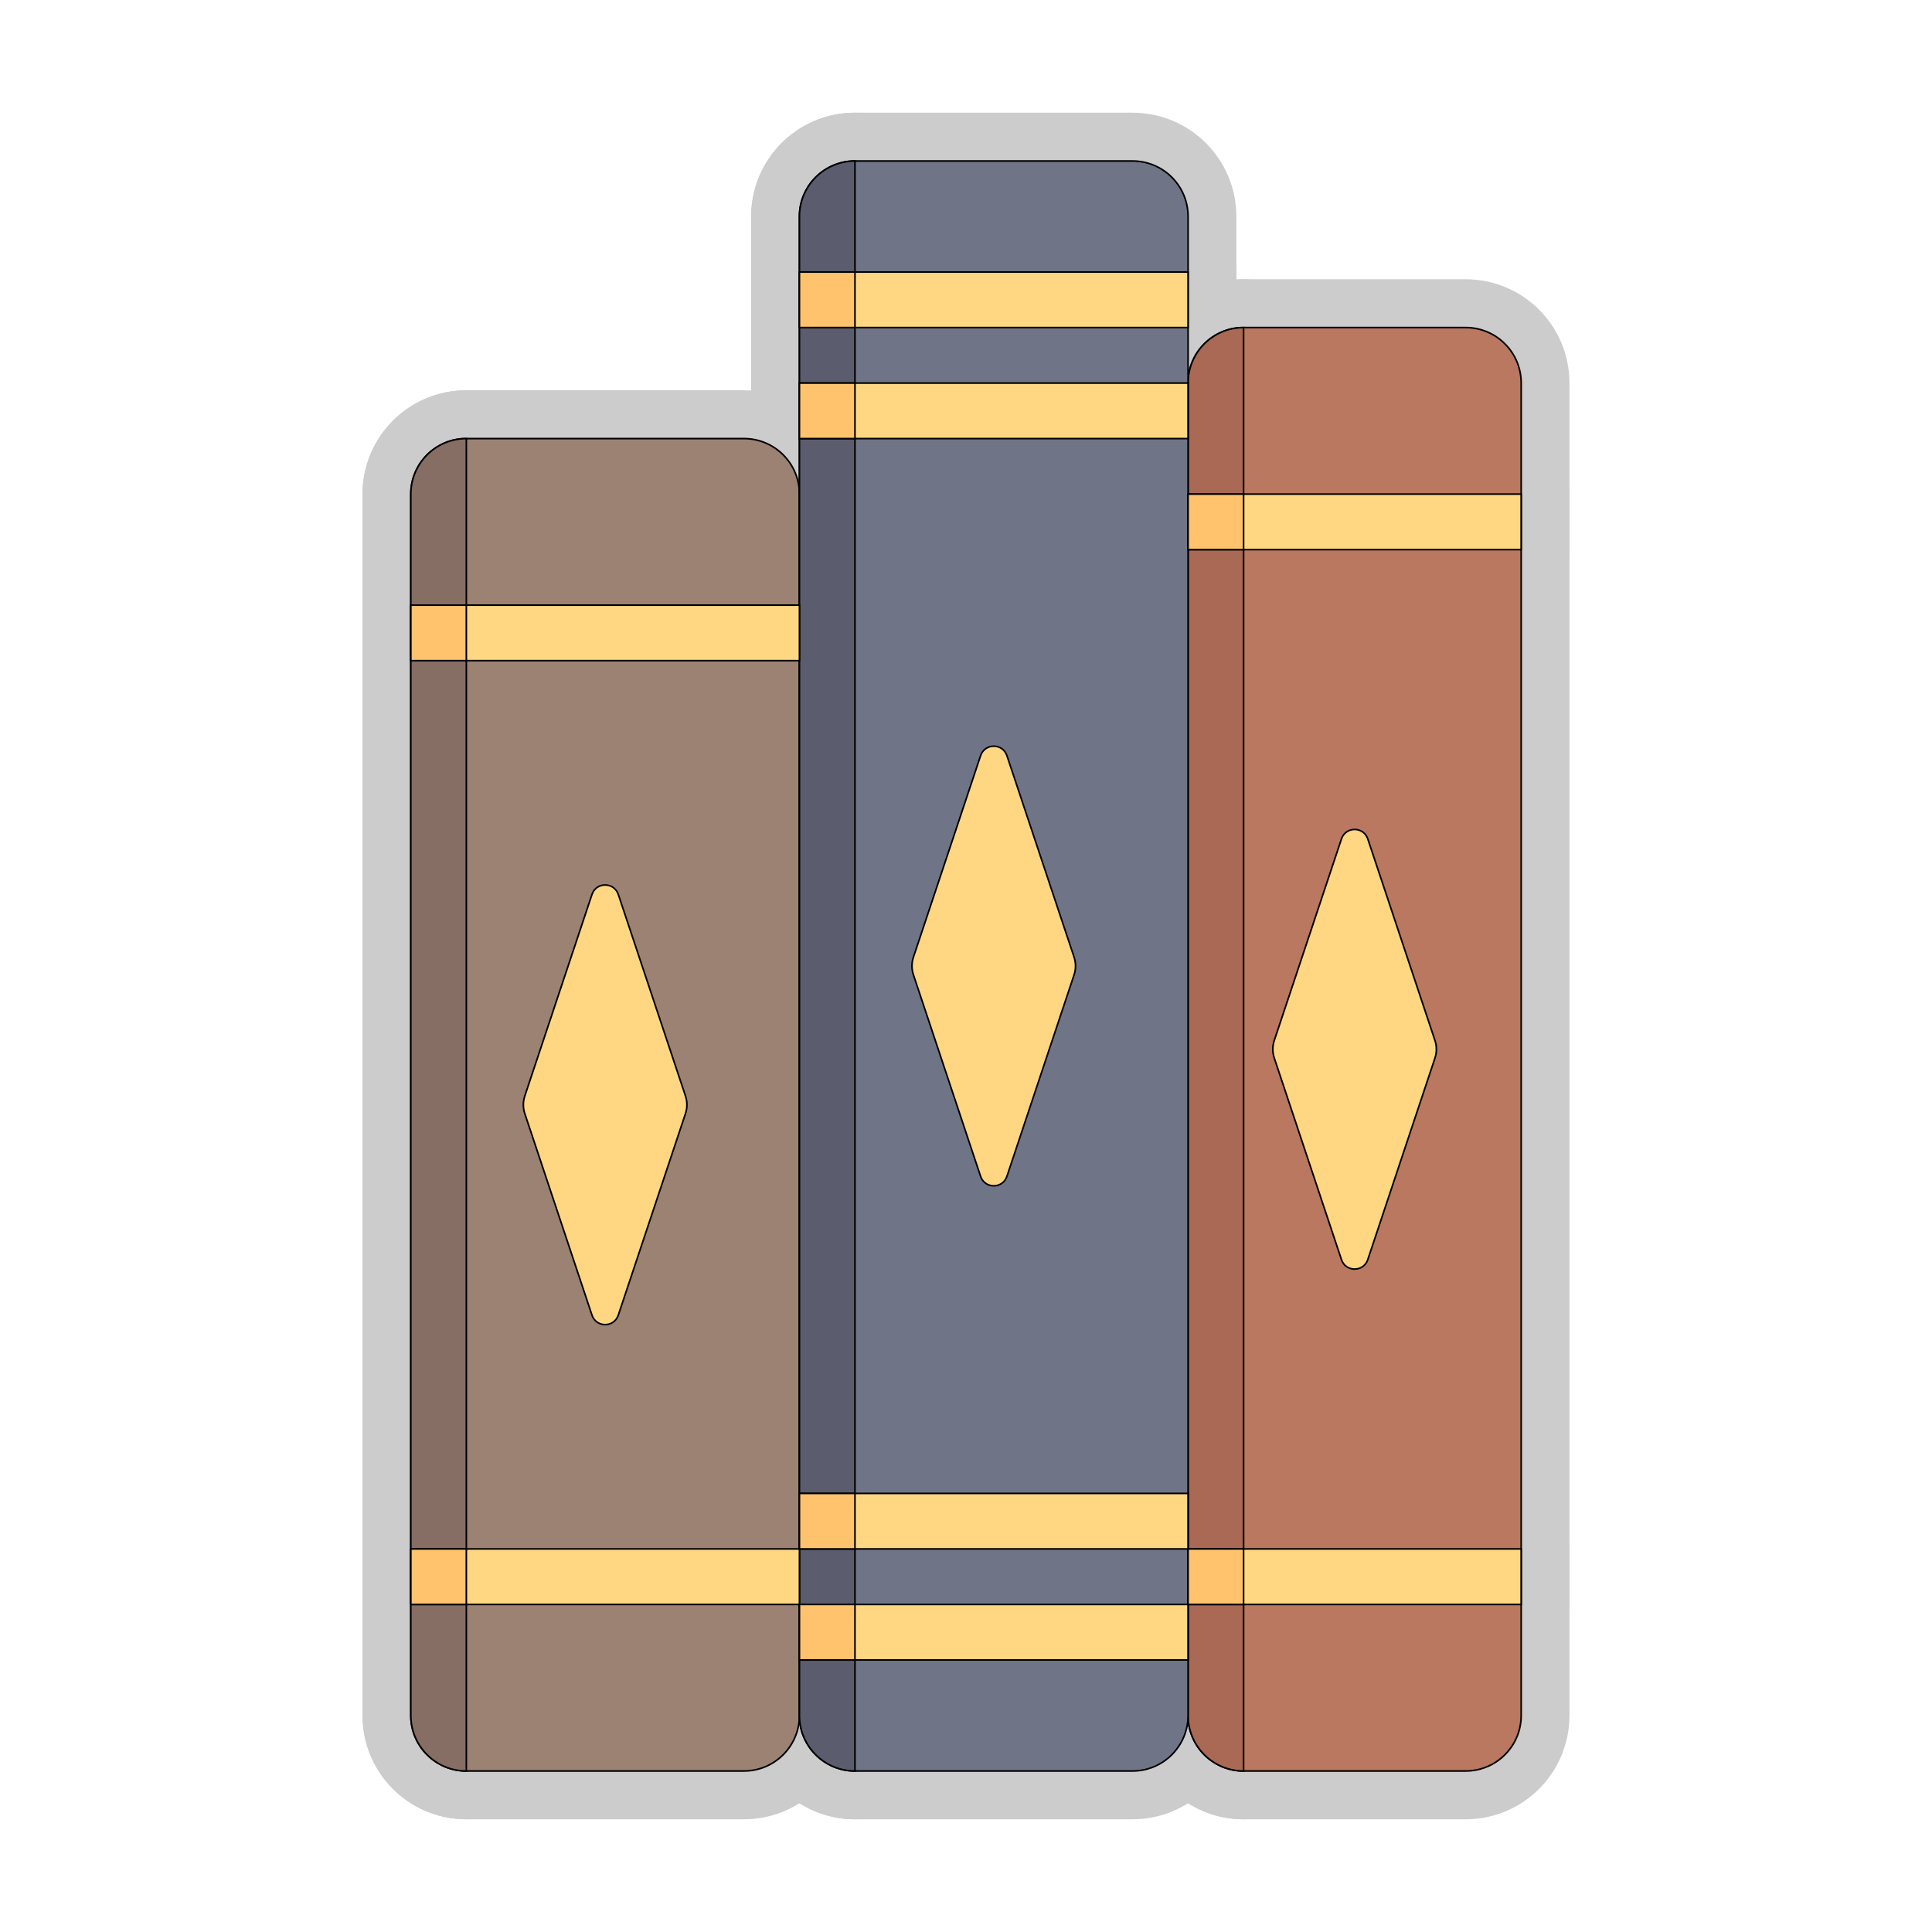 <!DOCTYPE svg PUBLIC "-//W3C//DTD SVG 1.1//EN" "http://www.w3.org/Graphics/SVG/1.1/DTD/svg11.dtd">
<!-- Uploaded to: SVG Repo, www.svgrepo.com, Transformed by: SVG Repo Mixer Tools -->
<svg version="1.1" id="Layer_1" xmlns="http://www.w3.org/2000/svg" xmlns:xlink="http://www.w3.org/1999/xlink" viewBox="-51.2 -51.2 614.40 614.40" xml:space="preserve" width="256px" height="256px" fill="#000000" stroke="#000000" stroke-width="0.512">

<g id="SVGRepo_bgCarrier" stroke-width="0"/>

<g id="SVGRepo_tracerCarrier" stroke-linecap="round" stroke-linejoin="round" stroke="#CCCCCC" stroke-width="30.72"> <path style="fill:#B9785F;" d="M414.897,512h-70.621c-9.751,0-17.655-7.904-17.655-17.655V70.621 c0-9.751,7.904-17.655,17.655-17.655h70.621c9.751,0,17.655,7.904,17.655,17.655v423.724C432.552,504.096,424.648,512,414.897,512z"/> <path style="fill:#AA6955;" d="M344.276,52.966c-9.75,0-17.655,7.904-17.655,17.655v423.724c0,9.75,7.905,17.655,17.655,17.655 V52.966z"/> <path style="fill:#FFD782;" d="M383.774,349.369l21.365-64.095c0.604-1.812,0.604-3.77,0-5.583l-21.365-64.095 c-1.342-4.024-7.033-4.024-8.374,0l-21.365,64.095c-0.604,1.812-0.604,3.772,0,5.583l21.365,64.095 C376.74,353.394,382.432,353.394,383.774,349.369z"/> <path style="fill:#9B8273;" d="M185.379,512H97.103c-9.751,0-17.655-7.904-17.655-17.655V105.931 c0-9.751,7.904-17.655,17.655-17.655h88.276c9.751,0,17.655,7.904,17.655,17.655v388.414C203.034,504.096,195.13,512,185.379,512z"/> <path style="fill:#876E64;" d="M79.448,105.931v388.414c0,9.75,7.905,17.655,17.655,17.655V88.276 C87.353,88.276,79.448,96.18,79.448,105.931z"/> <path style="fill:#FFD782;" d="M145.429,367.025l21.365-64.095c0.604-1.812,0.604-3.772,0-5.583l-21.365-64.095 c-1.342-4.024-7.033-4.024-8.374,0l-21.365,64.095c-0.604,1.812-0.604,3.772,0,5.583l21.365,64.095 C138.396,371.049,144.087,371.049,145.429,367.025z"/> <path style="fill:#707487;" d="M308.966,512H220.69c-9.751,0-17.655-7.904-17.655-17.655V17.655C203.034,7.904,210.938,0,220.69,0 h88.276c9.751,0,17.655,7.904,17.655,17.655v476.69C326.621,504.096,318.717,512,308.966,512z"/> <path style="fill:#5B5D6E;" d="M220.69,512L220.69,512V0l0,0c-9.751,0-17.655,7.904-17.655,17.655v476.69 C203.034,504.096,210.938,512,220.69,512z"/> <g> <path style="fill:#FFD782;" d="M269.015,322.887l21.365-64.095c0.604-1.812,0.604-3.77,0-5.583l-21.365-64.095 c-1.342-4.024-7.033-4.024-8.374,0l-21.365,64.095c-0.604,1.812-0.604,3.77,0,5.583l21.365,64.095 C261.982,326.911,267.673,326.911,269.015,322.887z"/> <rect x="203.034" y="35.31" style="fill:#FFD782;" width="123.586" height="17.655"/> <rect x="203.034" y="70.621" style="fill:#FFD782;" width="123.586" height="17.655"/> <rect x="203.034" y="423.724" style="fill:#FFD782;" width="123.586" height="17.655"/> <rect x="203.034" y="459.034" style="fill:#FFD782;" width="123.586" height="17.655"/> <rect x="79.448" y="441.379" style="fill:#FFD782;" width="123.586" height="17.655"/> <rect x="326.621" y="441.379" style="fill:#FFD782;" width="105.931" height="17.655"/> <rect x="326.621" y="105.931" style="fill:#FFD782;" width="105.931" height="17.655"/> <rect x="79.448" y="141.241" style="fill:#FFD782;" width="123.586" height="17.655"/> </g> <g> <rect x="203.034" y="35.31" style="fill:#FFC36E;" width="17.655" height="17.655"/> <rect x="203.034" y="70.621" style="fill:#FFC36E;" width="17.655" height="17.655"/> <rect x="79.448" y="141.241" style="fill:#FFC36E;" width="17.655" height="17.655"/> <rect x="79.448" y="441.379" style="fill:#FFC36E;" width="17.655" height="17.655"/> <rect x="326.621" y="105.931" style="fill:#FFC36E;" width="17.655" height="17.655"/> <rect x="326.621" y="441.379" style="fill:#FFC36E;" width="17.655" height="17.655"/> <rect x="203.034" y="423.724" style="fill:#FFC36E;" width="17.655" height="17.655"/> <rect x="203.034" y="459.034" style="fill:#FFC36E;" width="17.655" height="17.655"/> </g> </g>

<g id="SVGRepo_iconCarrier"> <path style="fill:#B9785F;" d="M414.897,512h-70.621c-9.751,0-17.655-7.904-17.655-17.655V70.621 c0-9.751,7.904-17.655,17.655-17.655h70.621c9.751,0,17.655,7.904,17.655,17.655v423.724C432.552,504.096,424.648,512,414.897,512z"/> <path style="fill:#AA6955;" d="M344.276,52.966c-9.75,0-17.655,7.904-17.655,17.655v423.724c0,9.75,7.905,17.655,17.655,17.655 V52.966z"/> <path style="fill:#FFD782;" d="M383.774,349.369l21.365-64.095c0.604-1.812,0.604-3.77,0-5.583l-21.365-64.095 c-1.342-4.024-7.033-4.024-8.374,0l-21.365,64.095c-0.604,1.812-0.604,3.772,0,5.583l21.365,64.095 C376.74,353.394,382.432,353.394,383.774,349.369z"/> <path style="fill:#9B8273;" d="M185.379,512H97.103c-9.751,0-17.655-7.904-17.655-17.655V105.931 c0-9.751,7.904-17.655,17.655-17.655h88.276c9.751,0,17.655,7.904,17.655,17.655v388.414C203.034,504.096,195.13,512,185.379,512z"/> <path style="fill:#876E64;" d="M79.448,105.931v388.414c0,9.75,7.905,17.655,17.655,17.655V88.276 C87.353,88.276,79.448,96.18,79.448,105.931z"/> <path style="fill:#FFD782;" d="M145.429,367.025l21.365-64.095c0.604-1.812,0.604-3.772,0-5.583l-21.365-64.095 c-1.342-4.024-7.033-4.024-8.374,0l-21.365,64.095c-0.604,1.812-0.604,3.772,0,5.583l21.365,64.095 C138.396,371.049,144.087,371.049,145.429,367.025z"/> <path style="fill:#707487;" d="M308.966,512H220.69c-9.751,0-17.655-7.904-17.655-17.655V17.655C203.034,7.904,210.938,0,220.69,0 h88.276c9.751,0,17.655,7.904,17.655,17.655v476.69C326.621,504.096,318.717,512,308.966,512z"/> <path style="fill:#5B5D6E;" d="M220.69,512L220.69,512V0l0,0c-9.751,0-17.655,7.904-17.655,17.655v476.69 C203.034,504.096,210.938,512,220.69,512z"/> <g> <path style="fill:#FFD782;" d="M269.015,322.887l21.365-64.095c0.604-1.812,0.604-3.77,0-5.583l-21.365-64.095 c-1.342-4.024-7.033-4.024-8.374,0l-21.365,64.095c-0.604,1.812-0.604,3.77,0,5.583l21.365,64.095 C261.982,326.911,267.673,326.911,269.015,322.887z"/> <rect x="203.034" y="35.31" style="fill:#FFD782;" width="123.586" height="17.655"/> <rect x="203.034" y="70.621" style="fill:#FFD782;" width="123.586" height="17.655"/> <rect x="203.034" y="423.724" style="fill:#FFD782;" width="123.586" height="17.655"/> <rect x="203.034" y="459.034" style="fill:#FFD782;" width="123.586" height="17.655"/> <rect x="79.448" y="441.379" style="fill:#FFD782;" width="123.586" height="17.655"/> <rect x="326.621" y="441.379" style="fill:#FFD782;" width="105.931" height="17.655"/> <rect x="326.621" y="105.931" style="fill:#FFD782;" width="105.931" height="17.655"/> <rect x="79.448" y="141.241" style="fill:#FFD782;" width="123.586" height="17.655"/> </g> <g> <rect x="203.034" y="35.31" style="fill:#FFC36E;" width="17.655" height="17.655"/> <rect x="203.034" y="70.621" style="fill:#FFC36E;" width="17.655" height="17.655"/> <rect x="79.448" y="141.241" style="fill:#FFC36E;" width="17.655" height="17.655"/> <rect x="79.448" y="441.379" style="fill:#FFC36E;" width="17.655" height="17.655"/> <rect x="326.621" y="105.931" style="fill:#FFC36E;" width="17.655" height="17.655"/> <rect x="326.621" y="441.379" style="fill:#FFC36E;" width="17.655" height="17.655"/> <rect x="203.034" y="423.724" style="fill:#FFC36E;" width="17.655" height="17.655"/> <rect x="203.034" y="459.034" style="fill:#FFC36E;" width="17.655" height="17.655"/> </g> </g>

</svg>
